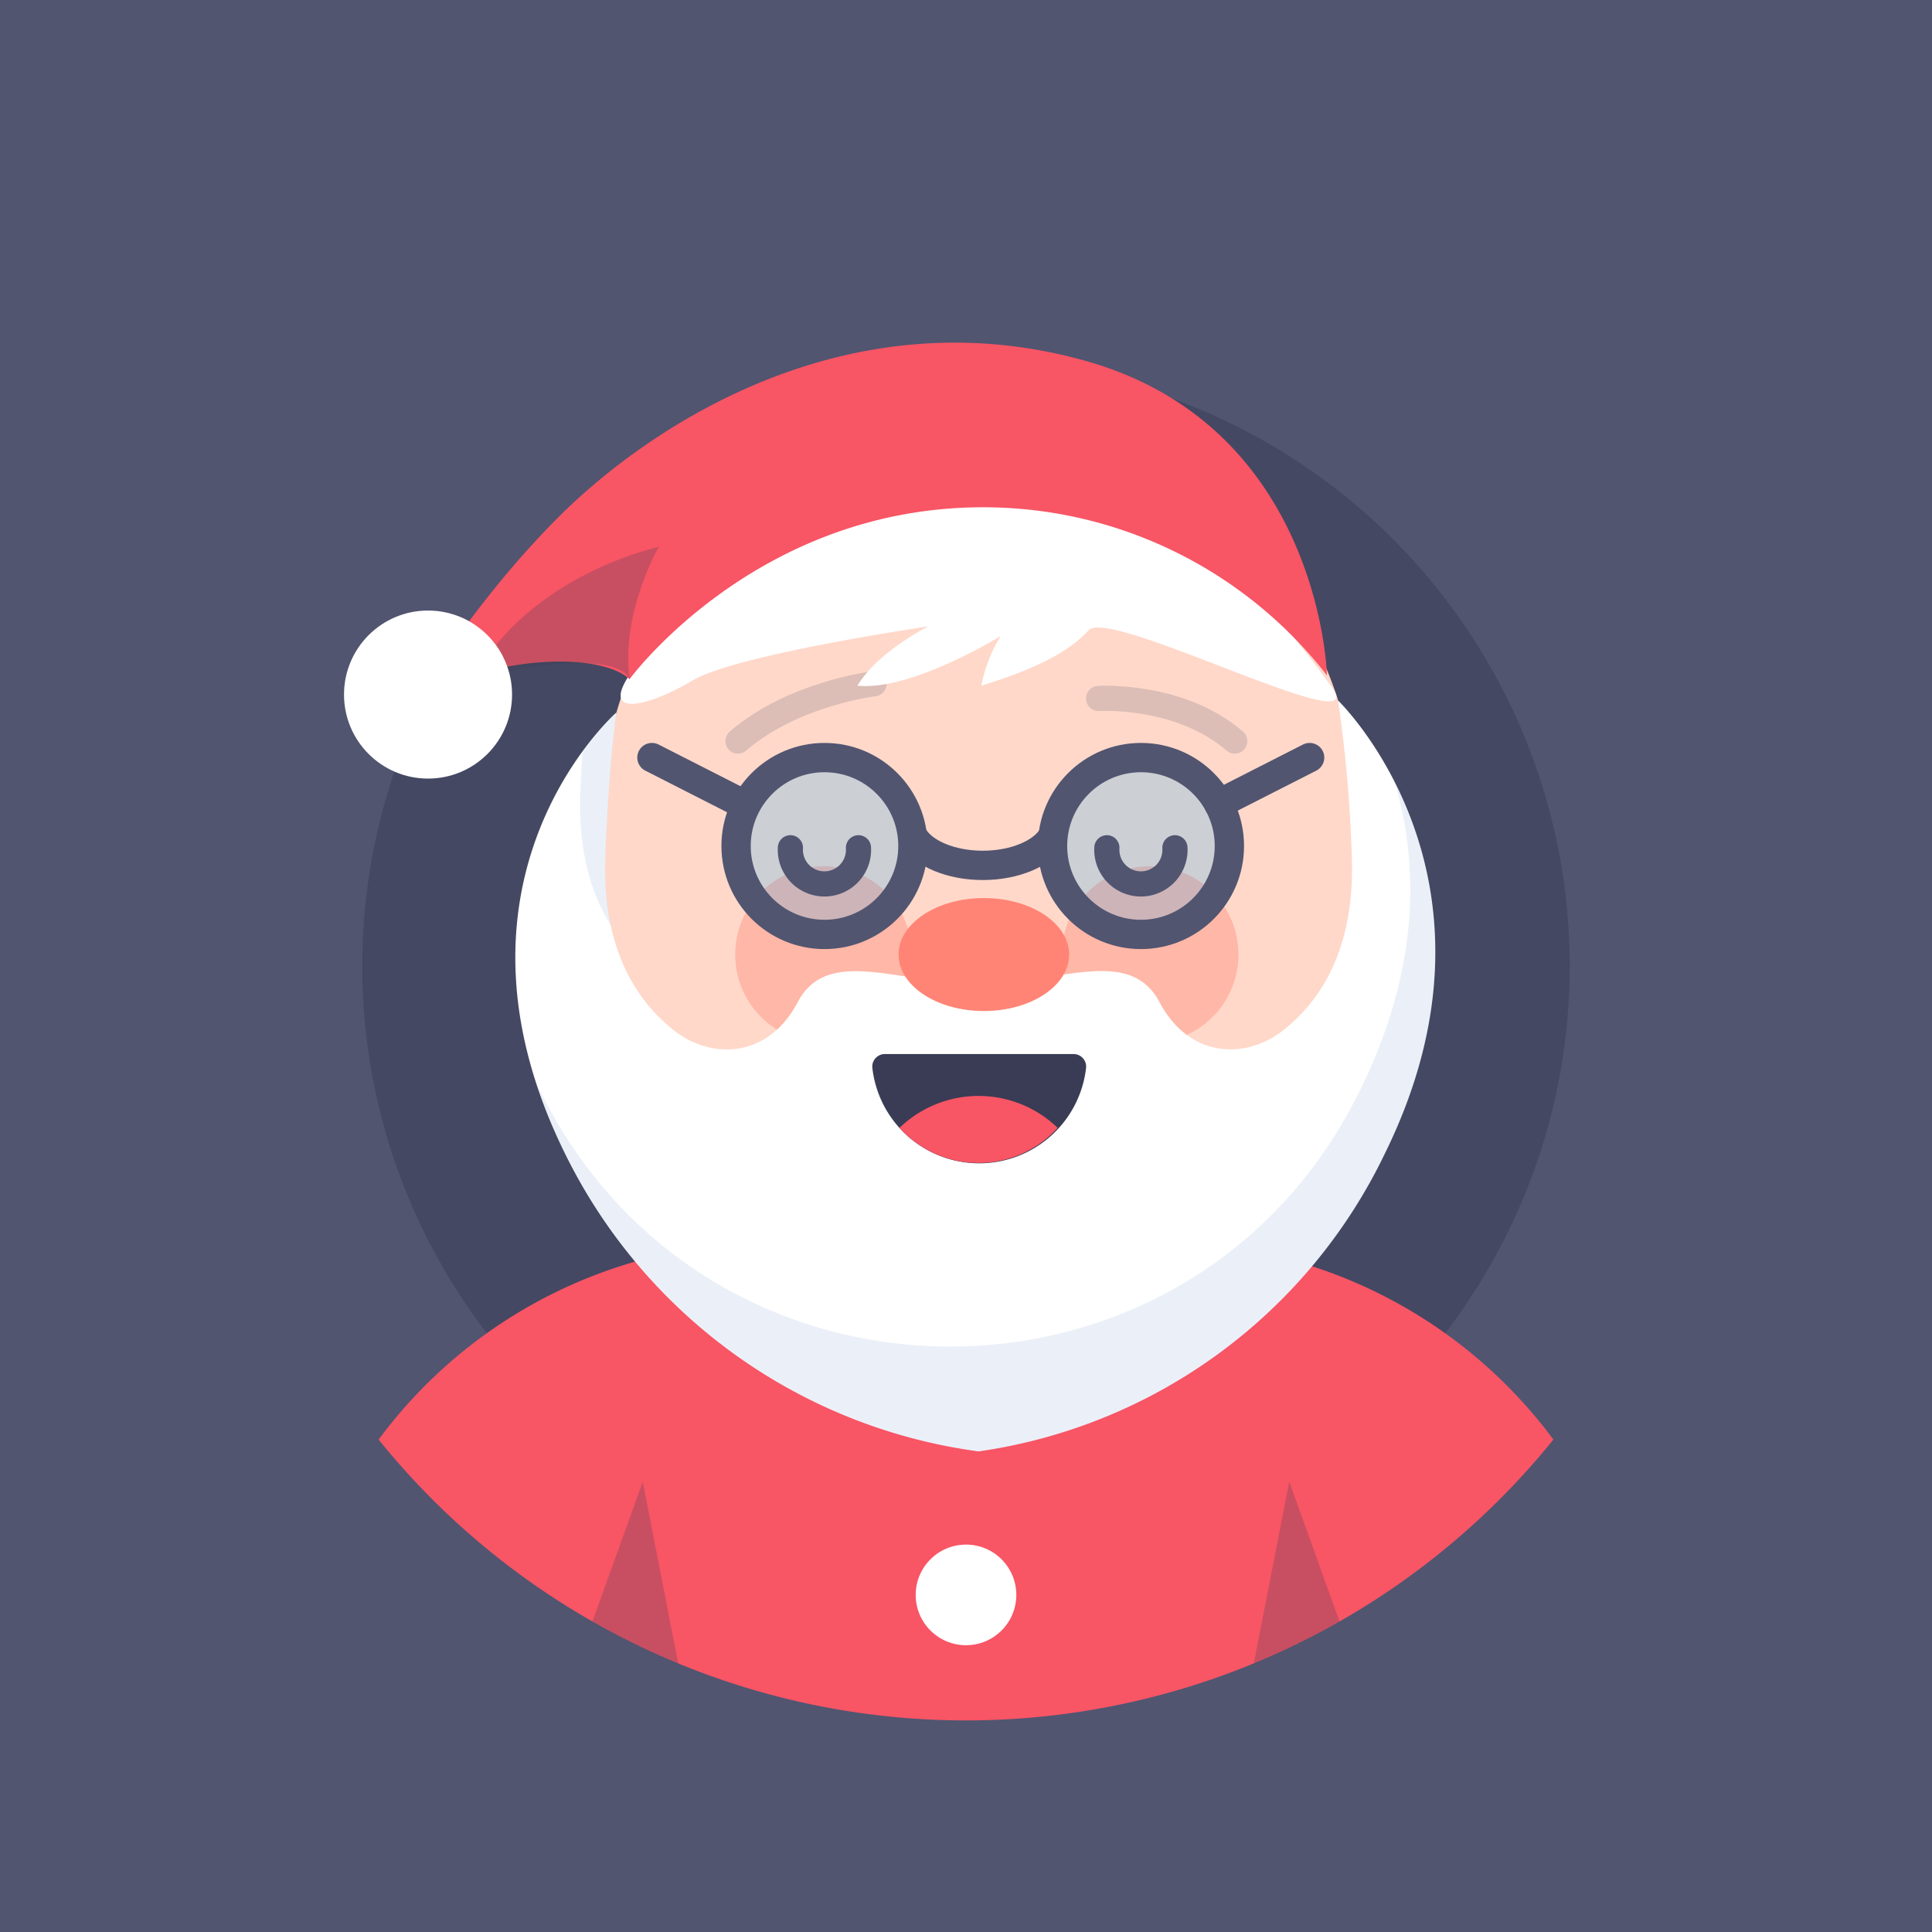 <!DOCTYPE svg PUBLIC "-//W3C//DTD SVG 1.1//EN" "http://www.w3.org/Graphics/SVG/1.1/DTD/svg11.dtd">
<!-- Uploaded to: SVG Repo, www.svgrepo.com, Transformed by: SVG Repo Mixer Tools -->
<svg width="800px" height="800px" viewBox="-12.8 -12.8 153.60 153.60" data-name="Layer 1" id="Layer_1" xmlns="http://www.w3.org/2000/svg" fill="#000000">
<g id="SVGRepo_bgCarrier" stroke-width="0">
<rect x="-12.8" y="-12.8" width="153.60" height="153.60" rx="0" fill="#515570" strokewidth="0"/>
</g>
<g id="SVGRepo_tracerCarrier" stroke-linecap="round" stroke-linejoin="round"/>
<g id="SVGRepo_iconCarrier">
<defs>
<style>.cls-1{fill:#515570;}.cls-13,.cls-14,.cls-2{fill:#393c54;}.cls-2{opacity:0.5;}.cls-3{fill:#ffd8c9;}.cls-4{fill:#f85565;}.cls-11,.cls-12,.cls-5{fill:none;stroke:#515570;stroke-linecap:round;stroke-linejoin:round;}.cls-12,.cls-5{stroke-width:2px;}.cls-10,.cls-5{opacity:0.2;}.cls-6{fill:#ffffff;}.cls-7,.cls-9{fill:#ff8475;}.cls-7{opacity:0.4;}.cls-8{fill:#356cb6;opacity:0.1;}.cls-10{fill:#00adfe;}.cls-11{stroke-width:2.33px;}.cls-13{opacity:0.25;}</style>
</defs>
<title/>
<circle class="cls-1" cx="64" cy="64" r="60"/>
<circle class="cls-2" cx="64" cy="64" r="48"/>
<path class="cls-3" d="M35,68.36V52.42c0-14.69,10.41-27.62,24.9-30A30,30,0,0,1,95,52V68.78A30,30,0,0,1,59.9,98.36C45.41,96,35,83.05,35,68.36Z"/>
<path class="cls-4" d="M79.62,86H48.38A38.67,38.67,0,0,0,17.3,101.65a60,60,0,0,0,93.4,0A38.67,38.67,0,0,0,79.62,86Z"/>
<path class="cls-5" d="M56.69,41.56s-6.43.76-10.82,4.56"/>
<path class="cls-6" d="M93.14,41.91C86.49,32.52,77.69,24.8,65.35,24.8S43.14,31.39,37.11,41.06c-2,3.18,1.66,2.31,5.15.24S61,37,61,37s-4,2-5.63,4.71c4.26.46,11.4-3.95,11.4-3.95a11.55,11.55,0,0,0-1.55,3.95c4-1.22,6.87-2.58,8.54-4.41S96.23,46.28,93.14,41.91Z"/>
<path class="cls-4" d="M92.7,40.9s-.47-19.73-19.16-25S39.12,20.76,31.47,28.44C24,36,20.69,42.72,19.32,43.33,26,39.16,34.92,39,37.25,41.2c0,0,10-13.67,28.1-13.67A34.59,34.59,0,0,1,92.7,40.9Z"/>
<circle class="cls-7" cx="78.64" cy="63.09" r="7.02"/>
<circle class="cls-7" cx="52.67" cy="63.09" r="7.02"/>
<path class="cls-6" d="M65,102.59a42.5,42.5,0,0,0,32.31-23.7c10.82-22-3.73-36-3.73-36a109,109,0,0,1,1.09,12.29c.29,7.46-2.48,11.56-5.41,13.9s-7.46,2.34-9.87-2.2S71.3,65.43,65,65.43s-12-3.07-14.39,1.46-6.94,4.54-9.87,2.2-5.7-6.44-5.41-13.9.88-11.35.88-11.35-14.93,13.1-4.1,35.05A43,43,0,0,0,65,102.59Z"/>
<path class="cls-8" d="M33.34,50.19c-.18,4.77.89,8.16,2.44,10.6a22.44,22.44,0,0,1-.44-5.6c.29-7.46.88-11.35.88-11.35A20.68,20.68,0,0,0,33.5,47C33.44,48,33.39,49,33.34,50.19Z"/>
<path class="cls-8" d="M98.06,49.33c1.85,6.15,2.21,14.52-2.74,24.56l-.33.65c-13.47,26.28-51,26.29-64.54,0l-.33-.66c-.11-.22-.2-.44-.3-.65a40.72,40.72,0,0,0,2.3,5.65A43,43,0,0,0,65,102.59a42.5,42.5,0,0,0,32.31-23.7C103.78,65.78,101.19,55.49,98.06,49.33Z"/>
<ellipse class="cls-9" cx="65.42" cy="63.09" rx="6.78" ry="4.49"/>
<circle class="cls-10" cx="77.91" cy="54.46" r="7.03"/>
<circle class="cls-10" cx="52.75" cy="54.46" r="7.03"/>
<circle class="cls-11" cx="77.91" cy="54.46" r="7.03"/>
<circle class="cls-11" cx="52.75" cy="54.46" r="7.03"/>
<path class="cls-12" d="M55.45,54.6a2.71,2.71,0,1,1-5.41,0"/>
<path class="cls-12" d="M80.61,54.6a2.71,2.71,0,1,1-5.41,0"/>
<path class="cls-11" d="M70.89,53.7c-.78,1.34-3,2.3-5.55,2.3s-4.72-.94-5.52-2.26"/>
<line class="cls-11" x1="84.09" x2="91.32" y1="51.11" y2="47.43"/>
<line class="cls-11" x1="46.26" x2="39.03" y1="51.11" y2="47.43"/>
<path class="cls-13" d="M37.25,41.2c-.71-5.26,2.32-10.52,2.32-10.52S29.29,32.86,24.83,41.2C30.66,39.7,36.42,39.32,37.25,41.2Z"/>
<path class="cls-5" d="M74.54,42.73s6.44-.41,10.83,3.39"/>
<circle class="cls-6" cx="21.23" cy="42.42" r="6.68"/>
<path class="cls-14" d="M72.55,71a1,1,0,0,1,1,1.06,8.55,8.55,0,0,1-17,0,1,1,0,0,1,1-1.06Z"/>
<path class="cls-4" d="M65,79.66a8.51,8.51,0,0,0,6.29-2.79,9.06,9.06,0,0,0-12.58,0A8.51,8.51,0,0,0,65,79.66Z"/>
<circle class="cls-6" cx="64" cy="114" r="4"/>
<path class="cls-13" d="M86.88,119.46a59.79,59.79,0,0,0,6.82-3.34L89.7,105Z"/>
<path class="cls-13" d="M41.12,119.46,38.3,105l-4,11.12A59.79,59.79,0,0,0,41.12,119.46Z"/>
</g>
</svg>